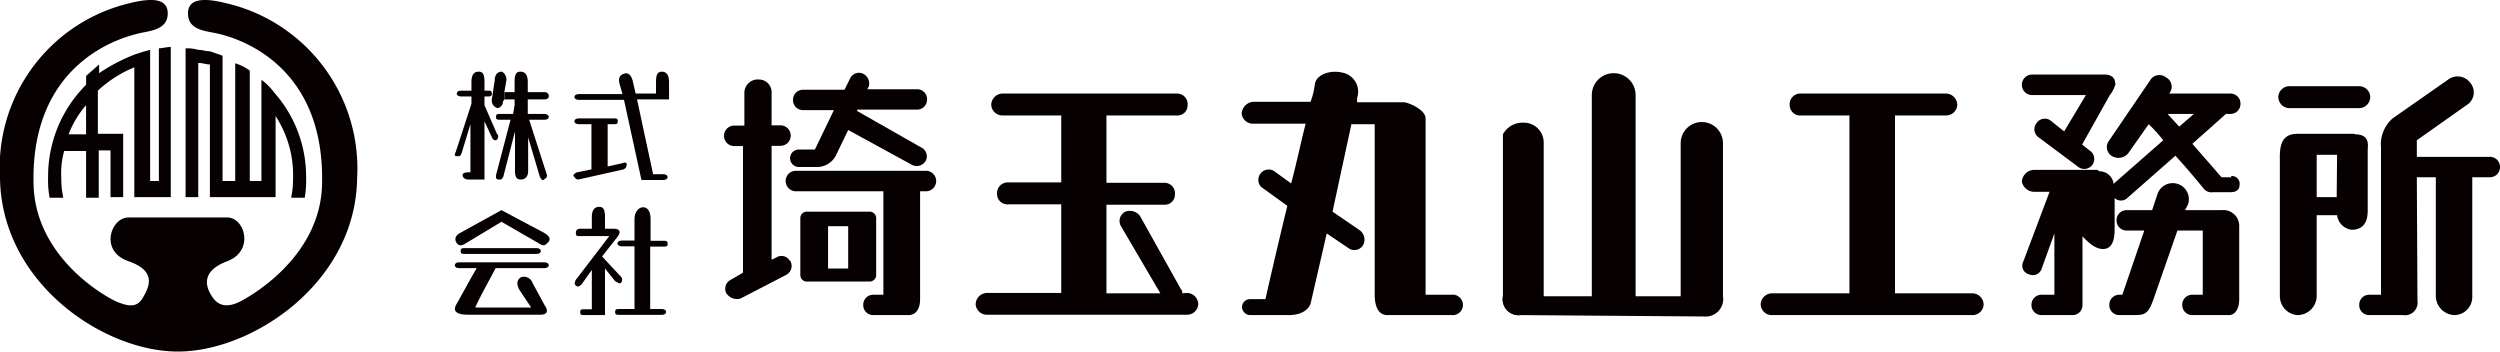 <svg xmlns="http://www.w3.org/2000/svg" viewBox="0 0 197.48 27.77"><defs><style>.cls-1{fill:#060001;}</style></defs><g id="レイヤー_2" data-name="レイヤー 2"><g id="レイヤー_1-2" data-name="レイヤー 1"><path class="cls-1" d="M39.84,7.85h.81v.46L40.53,9h-1c-.23,0-.35,0-.35.23s.12.23.35.23h.8l-1.15,4.38c0,.23,0,.34.23.34s.23,0,.35-.23l.92-3.57v3.11c0,.46.11.69.46.69s.58-.23.58-.69V10.85l.92,3.1c.11.23.23.35.34.23s.23-.11.23-.34L41.8,9.46H43c.23,0,.35-.11.35-.23S43.18,9,43,9H41.69V7.85H43c.23,0,.35-.11.35-.23A.31.31,0,0,0,43,7.28H41.69V6.47c0-.58-.23-.81-.58-.81s-.46.23-.46.81v.81h-.81Z"/><path class="cls-1" d="M39.84,7.28,40,6.35a.71.71,0,0,0-.35-.69c-.34,0-.57.23-.57.69l-.23,1.5a.62.62,0,0,0,.46.69A.52.52,0,0,0,39.73,8l.11-.12Z"/><path class="cls-1" d="M39.27,10.61l-1-2.3V7.62h.23c.23,0,.35,0,.35-.23s-.12-.23-.35-.23h-.23V6.47c0-.58-.11-.81-.46-.81s-.57.23-.57.81v.69h-.81c-.23,0-.35.12-.35.23s.12.23.35.23h.81V8.2L36,12c-.11.23-.11.34.12.34s.23,0,.34-.23l.7-2.3v3.8H37c-.34,0-.46.11-.46.23s.12.34.46.34h1.27V9.58l.58,1.26c.11.24.23.24.34.24a.36.36,0,0,0,.12-.47"/><path class="cls-1" d="M52.85,6.47c0-.58-.23-.81-.57-.81s-.46.23-.46.81v.92H50.21l-.23-1c-.12-.46-.35-.69-.69-.57s-.47.34-.35.8l.23.81H45.72c-.23,0-.35.12-.35.23s.12.23.35.23h3.57l1.38,6.33h1.72c.23,0,.35-.11.35-.23s-.12-.23-.35-.23h-.8L50.32,7.85h2.53Z"/><path class="cls-1" d="M49.52,13c0-.11-.12-.23-.35-.11L48,13.15V9.81h.46c.23,0,.34,0,.34-.23s-.11-.23-.34-.23H45.72c-.23,0-.35.11-.35.23s.12.23.35.23h1v3.57l-1.15.23c-.23.11-.34.23-.23.34s.12.23.35.23l3.57-.8c.23-.12.23-.23.23-.35"/><path class="cls-1" d="M39.61,17.52l-2.87,1.73c-.35.23-.58.12-.7-.11s-.11-.47.23-.7l3.34-1.84,3.46,1.84c.34.23.46.47.23.7s-.35.34-.69.11Z"/><path class="cls-1" d="M42.38,19.6c.23,0,.34.11.34.23s-.11.23-.34.23H36.73c-.23,0-.34,0-.34-.23s.11-.23.34-.23Z"/><path class="cls-1" d="M43.07,24.2l-1-1.84a.72.72,0,0,0-.92-.46c-.35.23-.35.57-.12,1l.93,1.39H37.54c.35-.81,1.38-2.65,1.61-3.11H43c.23,0,.35-.12.35-.23s-.12-.23-.35-.23H36.27c-.23,0-.34.11-.34.23s.11.23.34.23h1.39c-.35.57-1.16,2.07-1.62,2.88s.69.8,1,.8h5.64c1,0,.23-.92.35-.69"/><path class="cls-1" d="M52.39,19.48c.23,0,.35,0,.35-.23s-.12-.23-.35-.23h-1V17.29c0-.57-.23-.92-.58-.92s-.69.35-.69.92V19h-1c-.24,0-.35.12-.35.23s.11.23.35.23h1v4.95H48.94c-.23,0-.35,0-.35.23s.12.23.35.23h3.34c.23,0,.34-.11.34-.23s-.11-.23-.34-.23h-.92V19.48Z"/><path class="cls-1" d="M46.75,21.32v3.11h-.57c-.23,0-.35,0-.35.23s.12.23.35.23h1.61V21.21l.8,1c.23.12.35.24.47.12a.36.36,0,0,0,0-.46l-1.5-1.61,1.26-1.61c.24-.35.12-.58-.34-.58h-.69v-.92c0-.58-.12-.81-.46-.81s-.58.23-.58.81v.92h-.92c-.23,0-.34.11-.34.35s.11.23.34.23h2.3l-2.64,3.45c-.12.23-.12.35,0,.46s.23.11.46-.11Z"/><path class="cls-1" d="M14.05,27.77c5.87,0,14.05-5.41,14.16-13.7A13.4,13.4,0,0,0,17.85.25c-1.84-.46-3-.34-3,.81,0,1.38,1.49,1.38,2.42,1.61s8.4,2,8.17,11.86c-.11,5.87-5.87,9-6.56,9.33s-1.5.46-2.07-.35-1-2.07,1.15-2.88,1.38-3.45,0-3.45H10.14c-1.38,0-2.31,2.65,0,3.45s1.61,2.07,1.15,2.88-1.15.69-2,.35S2.77,20.4,2.65,14.53C2.42,4.63,10,2.9,10.83,2.67s2.42-.23,2.42-1.61c0-1.15-1.16-1.27-3-.81A13.34,13.34,0,0,0,0,14.07c.12,8.29,8.18,13.7,14.05,13.7"/><path class="cls-1" d="M21.77,9.12v6.45H16.58V5.09c-.34,0-.57-.12-.92-.12v10.6h-1V3.82a3,3,0,0,1,1,.12c.35,0,.58.11.92.11l1,.35v9.9h1V5a3.77,3.77,0,0,1,1.15.58V14.3h.92v-8a4.66,4.66,0,0,1,1,1A10,10,0,0,1,24.18,14a8,8,0,0,1-.11,1.62H23A7.37,7.37,0,0,0,23.15,14a8.5,8.5,0,0,0-1.38-4.83"/><path class="cls-1" d="M6.8,10.61H5.42A7.46,7.46,0,0,1,6.8,8.31Zm5.75-6.79V14.3h-.69V3.94c-.46.11-.8.23-1.15.34a14.1,14.1,0,0,0-2.88,1.5V5.09L6.8,6V6.7A10.19,10.19,0,0,0,3.8,14a7.37,7.37,0,0,0,.12,1.62H5A7.37,7.37,0,0,1,4.84,14a6.37,6.37,0,0,1,.23-2.07H6.8v3.69h1V11.88h.93v3.69h1v-5h-2V7.16a9.5,9.5,0,0,1,2.88-1.84V15.57h2.88V3.71c-.34,0-.69.11-1,.11"/><path class="cls-1" d="M167.08,6.58c0-.46-.35-.69-.81-.69h-5.75a.81.81,0,0,0,0,1.62h4.25l-1.72,2.87-1-.8a.77.77,0,0,0-1.15.11.78.78,0,0,0,.12,1.15l3.1,2.31a.79.79,0,1,0,.93-1.27l-.58-.46,2.19-3.91a2.32,2.32,0,0,0,.46-.93"/><path class="cls-1" d="M134.61,25a1.38,1.38,0,0,0,1.49-1.61V11.31a1.67,1.67,0,0,0-3.34,0V23.4H129.2V7.51a1.73,1.73,0,1,0-3.46,0V23.4h-3.8V11.31a1.57,1.57,0,0,0-1.61-1.62,1.75,1.75,0,0,0-1.61.92V23.4a1.26,1.26,0,0,0,1.38,1.49Z"/><path class="cls-1" d="M114.69,23.28h-2.08V9.35c0-.69-1.38-1.27-1.72-1.27H107.2V7.74a1.53,1.53,0,0,0-1.15-2c-.92-.23-2.07.11-2.19.92a5.55,5.55,0,0,1-.34,1.38H99a1,1,0,0,0-.92.92.89.89,0,0,0,.92.81h4.14c-.34,1.27-.69,3-1.15,4.72l-1.38-1a.82.82,0,0,0-1,1.27l2.08,1.5c-.93,3.8-1.73,7.37-1.73,7.37H98.8a.64.64,0,0,0-.69.57.66.66,0,0,0,.69.69h3c1.5,0,1.73-.92,1.73-.92l1.27-5.53,1.72,1.16a.8.8,0,0,0,1.15-.23.92.92,0,0,0-.23-1.16l-2.18-1.49,1.49-6.91h1.84V23.28c0,.81.23,1.61,1,1.61h5.07a.81.81,0,1,0,0-1.61"/><path class="cls-1" d="M155.79,23.17h-6.1V9.12h4a.89.89,0,0,0,.92-.81.91.91,0,0,0-.92-.92h-11.4a.85.85,0,0,0-.92.92.83.83,0,0,0,.92.81h3.8V23.17H140a.9.9,0,0,0-.92.92.88.88,0,0,0,.92.8h15.77a.88.88,0,0,0,.92-.8.9.9,0,0,0-.92-.92"/><path class="cls-1" d="M171.22,9h2.08l-1.16,1ZM176.29,14h-.81l-2.3-2.64L175.83,9h.34a.79.79,0,0,0,.81-.8.79.79,0,0,0-.81-.81h-4.83a.82.82,0,0,0-.23-1.27.85.85,0,0,0-1.27.23l-3.22,4.73a.83.83,0,0,0,.23,1.26,1,1,0,0,0,1.26-.23l1.62-2.3a12.24,12.24,0,0,1,1.15,1.27l-3.8,3.33-.12.12a1.13,1.13,0,0,0-1.15-1l-.11-.11h-5.07a1,1,0,0,0-.92.92,1,1,0,0,0,.92.81h1.27l-2.08,5.52a.7.7,0,0,0,.46,1,.73.73,0,0,0,1-.46l1-2.77v4.84h-1a.79.79,0,0,0-.81.81.79.79,0,0,0,.81.8h2.42a.78.78,0,0,0,.8-.8V18.67c.35.35.93,1,1.62,1,.92,0,.92-1.15.92-1.73v-2.3a.72.72,0,0,0,1,0l3.8-3.34c1.16,1.27,2.08,2.42,2.19,2.54a.8.8,0,0,0,.81.34h1.38c.46,0,.69-.23.69-.58a.61.61,0,0,0-.69-.69"/><path class="cls-1" d="M175.48,16.6H172.6l.24-.46a1.27,1.27,0,1,0-2.42-.8L170,16.6h-2a.79.79,0,0,0-.81.81.79.79,0,0,0,.81.8h1.38l-1.73,5.07h-.23a.79.79,0,0,0-.8.81.78.78,0,0,0,.8.8h1.15c.93,0,1.16-.11,1.62-1.49L172,18.21h2v5.07h-.81a.79.79,0,0,0-.81.81.79.79,0,0,0,.81.8h2.88c.46,0,.81-.46.81-1.26V17.87a1.25,1.25,0,0,0-1.39-1.27"/><path class="cls-1" d="M190.91,14h1.5V23.4a1.52,1.52,0,0,0,1.5,1.49,1.43,1.43,0,0,0,1.38-1.49V14h1.38a.79.79,0,0,0,.81-.8.79.79,0,0,0-.81-.81h-5.76V11.08l3.92-2.77a1.17,1.17,0,0,0,.34-1.72,1.25,1.25,0,0,0-1.72-.35L189,9.35a2.74,2.74,0,0,0-.92,2.3V23.28h-.92a.79.79,0,0,0-.8.81.78.78,0,0,0,.8.8h2.65a1,1,0,0,0,1.15-1.15Z"/><path class="cls-1" d="M118.72,23.4a1.26,1.26,0,0,0,1.38,1.49Z"/><path class="cls-1" d="M93.39,23.17a.42.42,0,0,0-.12-.35l-3.22-5.76a1,1,0,0,0-1.16-.34.82.82,0,0,0-.34,1.15l3.11,5.3H87.4v-7H92a.79.79,0,0,0,.81-.8.83.83,0,0,0-.81-.93H87.4V9.12H93a.79.79,0,0,0,.81-.81A.83.83,0,0,0,93,7.39H79.22a.91.91,0,0,0-.92.92.89.89,0,0,0,.92.81h4.61v5.29H79.68a.85.85,0,0,0-.92.93.82.82,0,0,0,.92.8h4.15v7H78a.91.91,0,0,0-.93.92.89.89,0,0,0,.93.8H93.73a.88.88,0,0,0,.92-.8.9.9,0,0,0-.92-.92Z"/><path class="cls-1" d="M62.41,20.63a.76.76,0,0,0-1-.34l-.46.23v-9h.7a.81.81,0,0,0,0-1.62h-.7V7.28a1,1,0,0,0-1-1,1.06,1.06,0,0,0-1.15,1V9.92H58a.81.81,0,0,0,0,1.62h.69v10l-1,.58a.79.79,0,0,0-.34,1,1,1,0,0,0,1.15.46l3.57-1.85a.8.8,0,0,0,.34-1.15"/><path class="cls-1" d="M72.77,11.65,67.71,8.77V8.66h4.72a.79.79,0,0,0,.8-.81.78.78,0,0,0-.8-.8H68.51l.12-.23a.86.86,0,0,0-.46-1,.77.77,0,0,0-1,.34l-.46.93H63.45a.79.79,0,0,0-.81.8.79.79,0,0,0,.81.81h2.42l-1.5,3.11H63.1a.69.69,0,1,0,0,1.38h1.5A1.68,1.68,0,0,0,66,12.34l1-2.07L72,13a.82.82,0,0,0,1.15-.34.79.79,0,0,0-.35-1"/><path class="cls-1" d="M73.12,13.49H62.87a.81.81,0,0,0,0,1.62h6.91v8.17H69a.79.79,0,0,0-.81.81.78.78,0,0,0,.81.8h2.76c.57,0,.92-.46.92-1.26V15.11h.46a.81.81,0,0,0,0-1.62"/><path class="cls-1" d="M67,21.21H65.41V17.87H67Zm1.61-4.49H63.79a.52.52,0,0,0-.57.46v4.6a.52.52,0,0,0,.57.46h4.84a.53.53,0,0,0,.58-.46v-4.6a.53.53,0,0,0-.58-.46"/><path class="cls-1" d="M186.42,8.54a.89.89,0,0,0,.81-.92.88.88,0,0,0-.81-.81h-5.64a.88.88,0,0,0-.81.81.89.89,0,0,0,.81.92Z"/><path class="cls-1" d="M184.58,15.57H183V12.23h1.61Zm1.38-5h-4.49c-1.5,0-1.38,1.39-1.38,2.31V23.4a1.5,1.5,0,0,0,1.38,1.49A1.52,1.52,0,0,0,183,23.4V17h1.61a1.33,1.33,0,0,0,1.15,1.15c.69,0,1.27-.35,1.27-1.5V11.88c0-.34.23-1.27-1-1.27"/></g></g></svg>